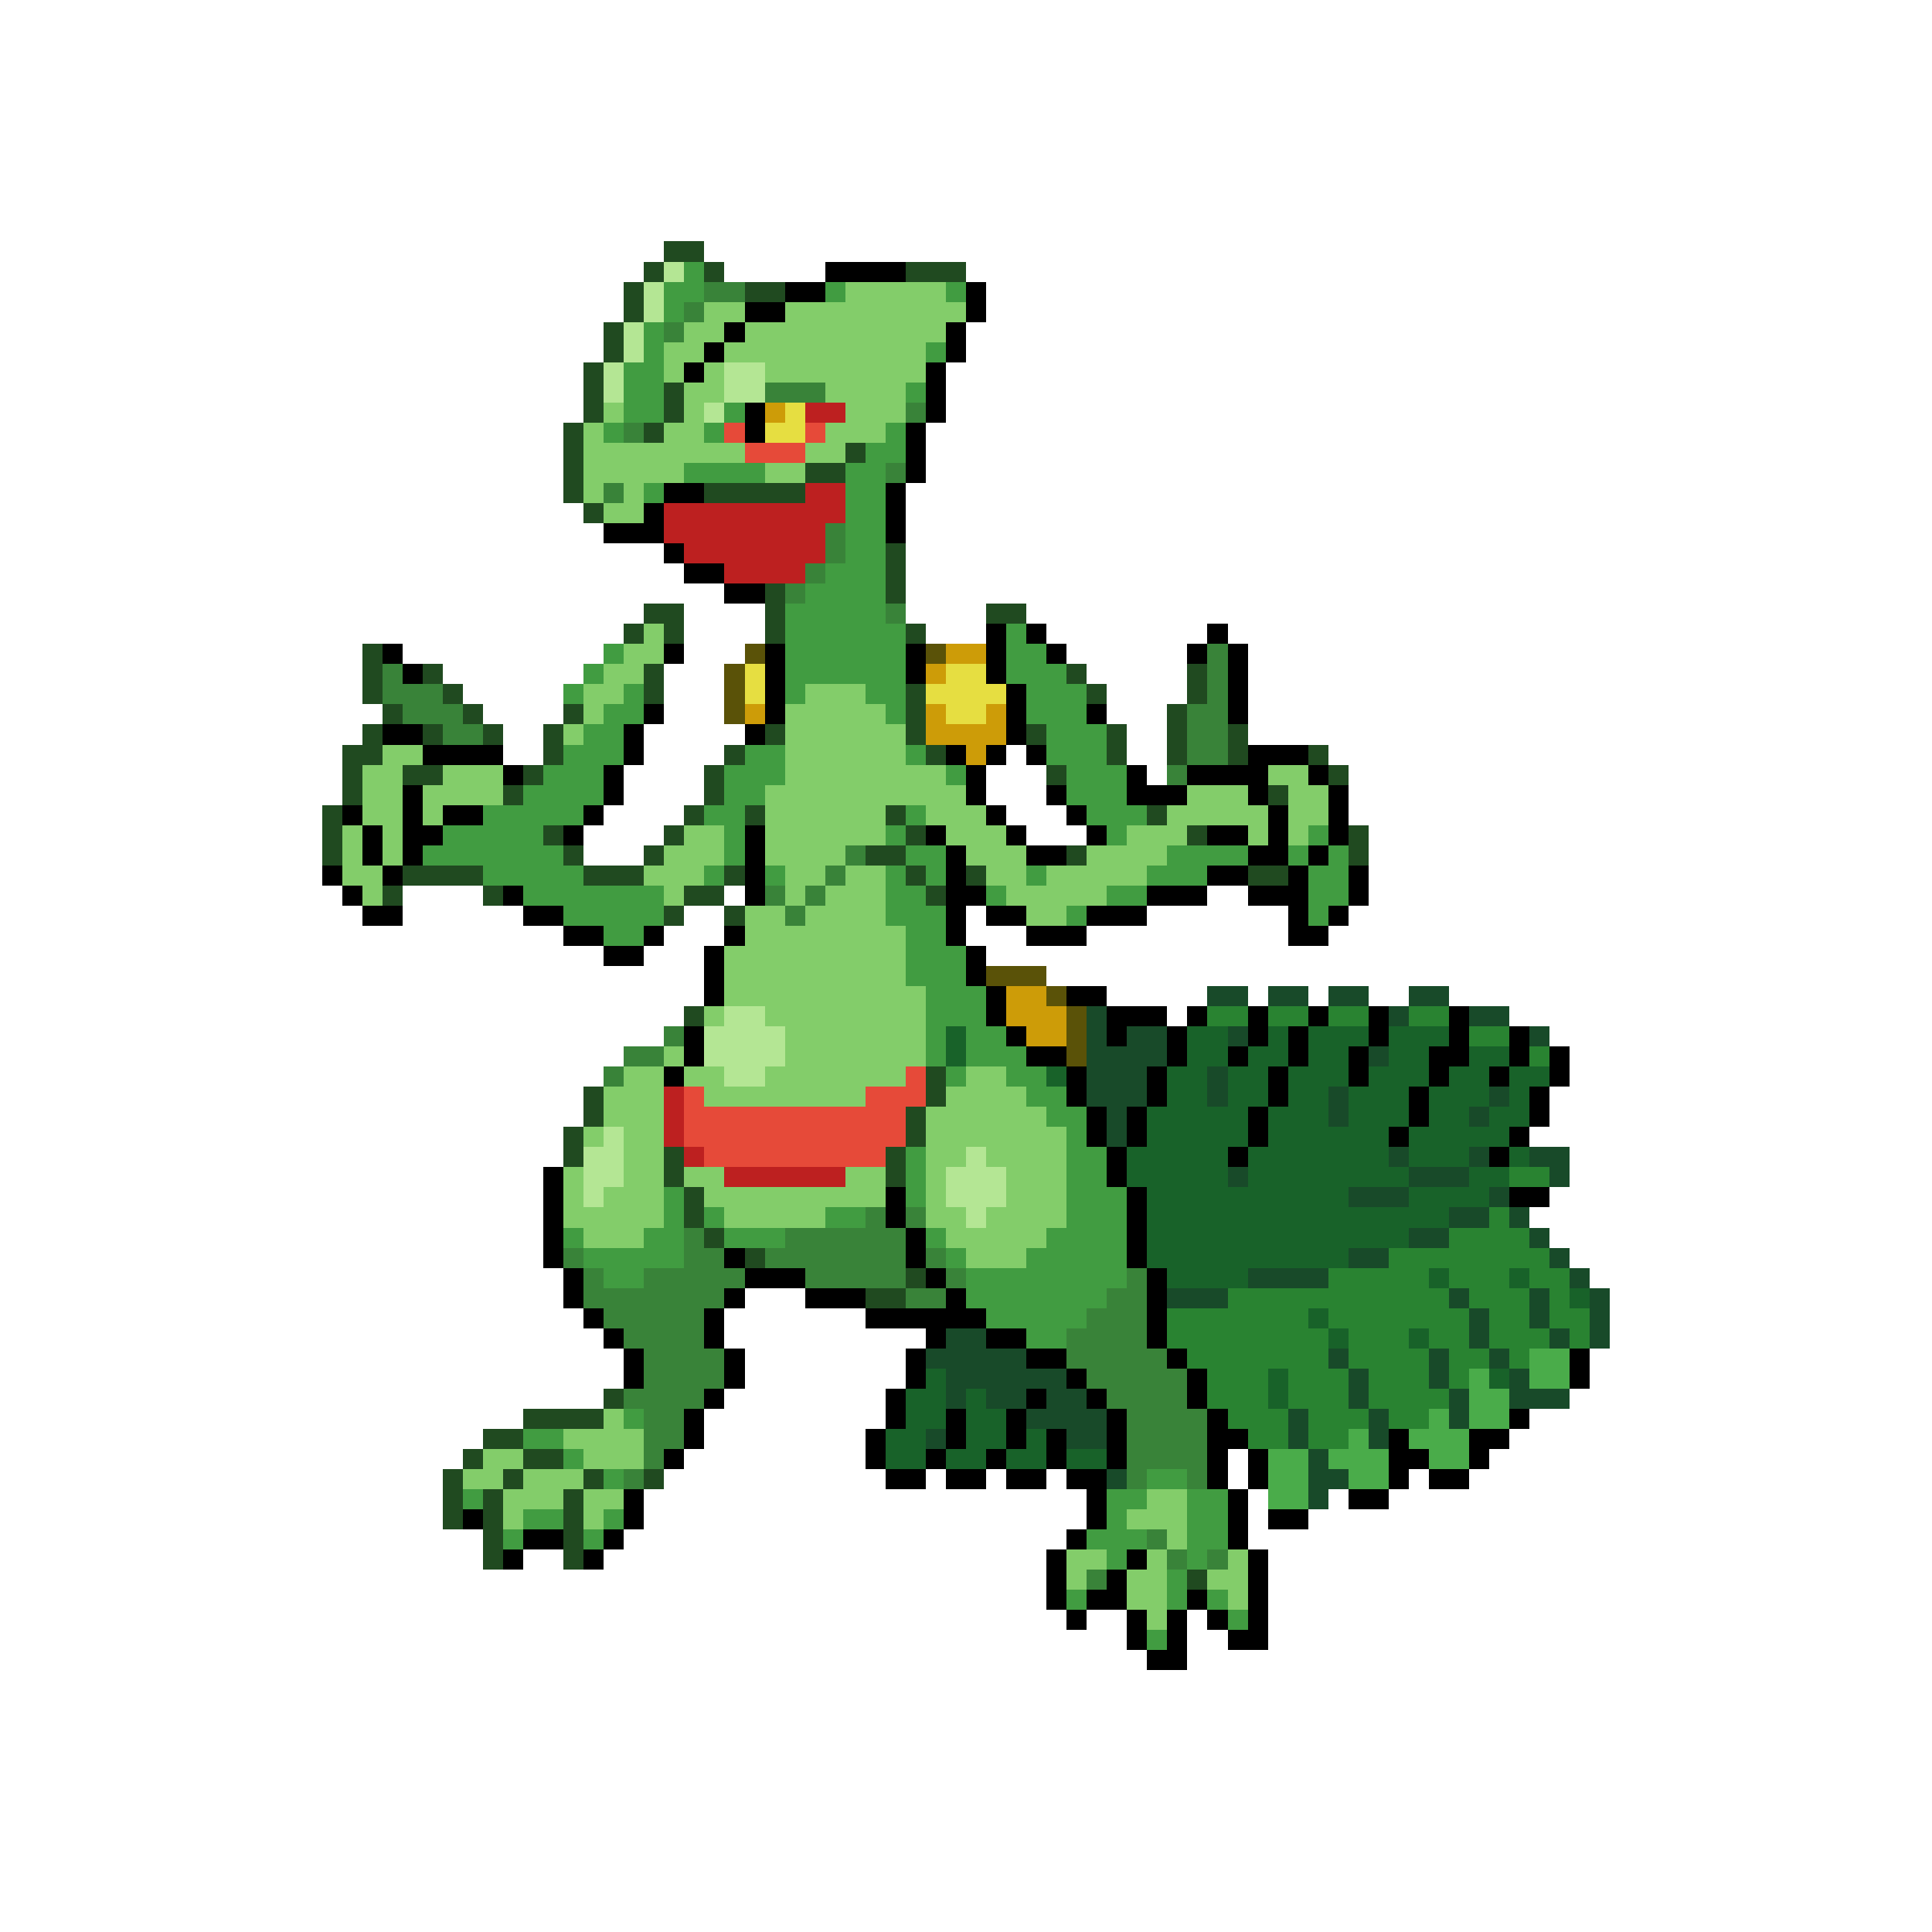 <svg xmlns="http://www.w3.org/2000/svg" viewBox="0 -0.5 96 96" shape-rendering="crispEdges">
<path stroke="#204a20" d="M33 12h2M32 13h1M35 13h1M45 13h3M31 14h1M37 14h2M31 15h1M30 16h1M30 17h1M29 18h1M29 19h1M33 19h1M29 20h1M33 20h1M28 21h1M32 21h1M28 22h1M42 22h1M28 23h1M40 23h2M28 24h1M35 24h5M29 25h1M44 27h1M44 28h1M38 29h1M44 29h1M32 30h2M38 30h1M49 30h2M31 31h1M33 31h1M38 31h1M45 31h1M18 32h1M18 33h1M21 33h1M32 33h1M53 33h1M59 33h1M18 34h1M22 34h1M32 34h1M45 34h1M54 34h1M59 34h1M19 35h1M23 35h1M28 35h1M45 35h1M58 35h1M18 36h1M21 36h1M24 36h1M27 36h1M38 36h1M45 36h1M51 36h1M55 36h1M58 36h1M61 36h1M17 37h2M27 37h1M36 37h1M46 37h1M55 37h1M58 37h1M61 37h1M65 37h1M17 38h1M20 38h2M26 38h1M35 38h1M52 38h1M66 38h1M17 39h1M25 39h1M35 39h1M63 39h1M16 40h1M34 40h1M37 40h1M44 40h1M57 40h1M16 41h1M27 41h1M33 41h1M45 41h1M59 41h1M67 41h1M16 42h1M28 42h1M32 42h1M43 42h2M53 42h1M67 42h1M20 43h4M29 43h3M36 43h1M45 43h1M48 43h1M62 43h2M19 44h1M24 44h1M34 44h2M46 44h1M33 45h1M36 45h1M34 50h1M46 53h1M29 54h1M46 54h1M29 55h1M45 55h1M28 56h1M45 56h1M28 57h1M33 57h1M44 57h1M33 58h1M44 58h1M34 59h1M34 60h1M35 61h1M37 62h1M45 63h1M43 64h2M30 69h1M26 70h4M24 71h2M23 72h1M26 72h2M22 73h1M25 73h1M29 73h1M32 73h1M22 74h1M24 74h1M28 74h1M22 75h1M24 75h1M28 75h1M24 76h1M28 76h1M24 77h1M28 77h1M59 78h1" />
<path stroke="#b4e694" d="M33 13h1M32 14h1M32 15h1M31 16h1M31 17h1M30 18h1M36 18h2M30 19h1M36 19h2M35 20h1M36 50h2M35 51h4M35 52h4M36 53h2M30 56h1M29 57h2M48 57h1M29 58h2M47 58h3M29 59h1M47 59h3M48 60h1" />
<path stroke="#419c41" d="M34 13h1M33 14h2M41 14h1M47 14h1M33 15h1M32 16h1M32 17h1M46 17h1M31 18h2M31 19h2M45 19h1M31 20h2M36 20h1M30 21h1M35 21h1M44 21h1M43 22h2M34 23h4M42 23h2M32 24h1M42 24h2M42 25h2M42 26h2M42 27h2M41 28h3M40 29h4M39 30h5M39 31h6M50 31h1M30 32h1M39 32h6M50 32h2M29 33h1M39 33h6M50 33h3M28 34h1M31 34h1M39 34h1M43 34h2M51 34h3M30 35h2M44 35h1M51 35h3M29 36h2M52 36h3M28 37h3M37 37h2M45 37h1M52 37h3M27 38h3M36 38h3M47 38h1M53 38h3M26 39h4M36 39h2M53 39h3M24 40h5M35 40h2M45 40h1M54 40h3M22 41h5M36 41h1M44 41h1M55 41h1M65 41h1M21 42h7M36 42h1M45 42h2M58 42h4M64 42h1M66 42h1M24 43h5M35 43h1M38 43h1M44 43h1M46 43h1M51 43h1M57 43h3M65 43h2M26 44h7M44 44h2M49 44h1M55 44h2M65 44h2M28 45h5M44 45h3M53 45h1M65 45h1M30 46h2M45 46h2M45 47h3M45 48h3M46 49h3M46 50h3M46 51h1M48 51h2M46 52h1M48 52h3M47 53h1M50 53h2M51 54h2M52 55h2M53 56h1M45 57h1M53 57h2M45 58h1M53 58h2M33 59h1M45 59h1M53 59h3M33 60h1M35 60h1M41 60h2M53 60h3M28 61h1M32 61h2M36 61h3M46 61h1M52 61h4M29 62h5M47 62h1M51 62h5M30 63h2M48 63h8M48 64h7M49 65h5M51 66h2M31 70h1M26 71h2M28 72h1M30 73h1M57 73h2M23 74h1M55 74h2M59 74h2M26 75h2M30 75h1M55 75h1M59 75h2M25 76h1M29 76h1M54 76h3M59 76h2M55 77h1M59 77h1M58 78h1M53 79h1M58 79h1M60 79h1M61 80h1M57 81h1" />
<path stroke="#000000" d="M41 13h4M39 14h2M48 14h1M37 15h2M48 15h1M36 16h1M47 16h1M35 17h1M47 17h1M34 18h1M46 18h1M46 19h1M37 20h1M46 20h1M37 21h1M45 21h1M45 22h1M45 23h1M33 24h2M44 24h1M32 25h1M44 25h1M30 26h3M44 26h1M33 27h1M34 28h2M36 29h2M49 31h1M51 31h1M60 31h1M19 32h1M33 32h1M38 32h1M45 32h1M49 32h1M52 32h1M59 32h1M61 32h1M20 33h1M38 33h1M45 33h1M49 33h1M61 33h1M38 34h1M50 34h1M61 34h1M32 35h1M38 35h1M50 35h1M54 35h1M61 35h1M19 36h2M31 36h1M37 36h1M50 36h1M21 37h4M31 37h1M47 37h1M49 37h1M51 37h1M62 37h3M25 38h1M30 38h1M48 38h1M56 38h1M59 38h4M65 38h1M20 39h1M30 39h1M48 39h1M52 39h1M56 39h3M62 39h1M66 39h1M17 40h1M20 40h1M22 40h2M29 40h1M49 40h1M53 40h1M63 40h1M66 40h1M18 41h1M20 41h2M28 41h1M37 41h1M46 41h1M50 41h1M54 41h1M60 41h2M63 41h1M66 41h1M18 42h1M20 42h1M37 42h1M47 42h1M51 42h2M62 42h2M65 42h1M16 43h1M19 43h1M37 43h1M47 43h1M60 43h2M64 43h1M67 43h1M17 44h1M25 44h1M37 44h1M47 44h2M57 44h3M62 44h3M67 44h1M18 45h2M26 45h2M47 45h1M49 45h2M54 45h3M64 45h1M66 45h1M28 46h2M32 46h1M36 46h1M47 46h1M51 46h3M64 46h2M30 47h2M35 47h1M48 47h1M35 48h1M48 48h1M35 49h1M49 49h1M53 49h2M49 50h1M55 50h3M59 50h1M62 50h1M65 50h1M68 50h1M72 50h1M34 51h1M50 51h1M55 51h1M58 51h1M62 51h1M64 51h1M68 51h1M72 51h1M75 51h1M34 52h1M51 52h2M58 52h1M61 52h1M64 52h1M67 52h1M71 52h2M75 52h1M77 52h1M33 53h1M53 53h1M57 53h1M63 53h1M67 53h1M71 53h1M74 53h1M77 53h1M53 54h1M57 54h1M63 54h1M70 54h1M76 54h1M54 55h1M56 55h1M62 55h1M70 55h1M76 55h1M54 56h1M56 56h1M62 56h1M69 56h1M75 56h1M55 57h1M61 57h1M74 57h1M27 58h1M55 58h1M27 59h1M44 59h1M56 59h1M75 59h2M27 60h1M44 60h1M56 60h1M27 61h1M45 61h1M56 61h1M27 62h1M36 62h1M45 62h1M56 62h1M28 63h1M37 63h3M46 63h1M57 63h1M28 64h1M36 64h1M40 64h3M47 64h1M57 64h1M29 65h1M35 65h1M43 65h6M57 65h1M30 66h1M35 66h1M46 66h1M49 66h2M57 66h1M31 67h1M36 67h1M45 67h1M51 67h2M58 67h1M78 67h1M31 68h1M36 68h1M45 68h1M53 68h1M59 68h1M78 68h1M35 69h1M44 69h1M51 69h1M54 69h1M59 69h1M34 70h1M44 70h1M47 70h1M50 70h1M55 70h1M60 70h1M75 70h1M34 71h1M43 71h1M47 71h1M50 71h1M52 71h1M55 71h1M60 71h2M69 71h1M73 71h2M33 72h1M43 72h1M46 72h1M49 72h1M52 72h1M55 72h1M60 72h1M62 72h1M69 72h2M73 72h1M44 73h2M47 73h2M50 73h2M53 73h2M60 73h1M62 73h1M69 73h1M71 73h2M31 74h1M54 74h1M61 74h1M67 74h2M23 75h1M31 75h1M54 75h1M61 75h1M63 75h2M26 76h2M30 76h1M53 76h1M61 76h1M25 77h1M29 77h1M52 77h1M56 77h1M62 77h1M52 78h1M55 78h1M62 78h1M52 79h1M54 79h2M59 79h1M62 79h1M53 80h1M56 80h1M58 80h1M60 80h1M62 80h1M56 81h1M58 81h1M61 81h2M57 82h2" />
<path stroke="#398339" d="M35 14h2M34 15h1M33 16h1M38 19h3M45 20h1M31 21h1M44 23h1M30 24h1M41 26h1M41 27h1M40 28h1M39 29h1M44 30h1M60 32h1M19 33h1M60 33h1M19 34h3M60 34h1M20 35h3M59 35h2M22 36h2M59 36h2M59 37h2M58 38h1M42 42h1M41 43h1M38 44h1M40 44h1M39 45h1M33 51h1M31 52h2M30 53h1M43 60h1M45 60h1M34 61h1M39 61h6M28 62h1M34 62h2M38 62h7M46 62h1M29 63h1M32 63h5M40 63h5M47 63h1M56 63h1M29 64h7M45 64h2M55 64h2M30 65h5M54 65h3M31 66h4M53 66h4M32 67h4M53 67h5M32 68h4M54 68h5M31 69h4M55 69h4M32 70h2M56 70h4M32 71h2M56 71h4M32 72h1M56 72h4M31 73h1M56 73h1M59 73h1M57 76h1M58 77h1M60 77h1M54 78h1" />
<path stroke="#83cd6a" d="M42 14h5M35 15h2M39 15h9M34 16h2M37 16h10M33 17h2M36 17h10M33 18h1M35 18h1M38 18h8M34 19h2M41 19h4M30 20h1M34 20h1M42 20h3M29 21h1M33 21h2M41 21h3M29 22h8M40 22h2M29 23h5M38 23h2M29 24h1M31 24h1M30 25h2M32 31h1M31 32h2M30 33h2M29 34h2M40 34h3M29 35h1M39 35h5M28 36h1M39 36h6M19 37h2M39 37h6M18 38h2M22 38h3M39 38h8M63 38h2M18 39h2M21 39h4M38 39h10M59 39h3M64 39h2M18 40h2M21 40h1M38 40h6M46 40h3M58 40h5M64 40h2M17 41h1M19 41h1M34 41h2M38 41h6M47 41h3M56 41h3M62 41h1M64 41h1M17 42h1M19 42h1M33 42h3M38 42h4M48 42h3M54 42h4M17 43h2M32 43h3M39 43h2M42 43h2M49 43h2M52 43h5M18 44h1M33 44h1M39 44h1M41 44h3M50 44h5M37 45h2M40 45h4M51 45h2M37 46h8M36 47h9M36 48h9M36 49h10M35 50h1M38 50h8M39 51h7M33 52h1M39 52h7M31 53h2M34 53h2M38 53h7M48 53h2M30 54h3M35 54h8M47 54h4M30 55h3M46 55h6M29 56h1M31 56h2M46 56h7M31 57h2M46 57h2M49 57h4M28 58h1M31 58h2M34 58h2M42 58h2M46 58h1M50 58h3M28 59h1M30 59h3M35 59h9M46 59h1M50 59h3M28 60h5M36 60h5M46 60h2M49 60h4M29 61h3M47 61h5M48 62h3M30 70h1M28 71h4M24 72h2M29 72h3M23 73h2M26 73h3M25 74h3M29 74h2M57 74h2M25 75h1M29 75h1M56 75h3M58 76h1M53 77h2M57 77h1M61 77h1M53 78h1M56 78h2M60 78h2M56 79h2M61 79h1M57 80h1" />
<path stroke="#cd9c08" d="M38 20h1M47 32h2M46 33h1M37 35h1M46 35h1M49 35h1M46 36h4M48 37h1M50 49h2M50 50h3M51 51h2" />
<path stroke="#e6de41" d="M39 20h1M38 21h2M37 33h1M47 33h2M37 34h1M46 34h4M47 35h2" />
<path stroke="#bd2020" d="M40 20h2M40 24h2M33 25h9M33 26h8M34 27h7M36 28h4M33 54h1M33 55h1M33 56h1M34 57h1M36 58h6" />
<path stroke="#e64a39" d="M36 21h1M40 21h1M37 22h3M45 53h1M34 54h1M43 54h3M34 55h11M34 56h11M35 57h9" />
<path stroke="#5a5208" d="M37 32h1M46 32h1M36 33h1M36 34h1M36 35h1M49 48h3M52 49h1M53 50h1M53 51h1M53 52h1" />
<path stroke="#184a29" d="M60 49h2M63 49h2M66 49h2M70 49h2M54 50h1M69 50h1M73 50h2M54 51h1M56 51h2M61 51h1M76 51h1M54 52h4M68 52h1M54 53h3M60 53h1M54 54h3M60 54h1M66 54h1M74 54h1M55 55h1M66 55h1M73 55h1M55 56h1M69 57h1M73 57h1M76 57h2M61 58h1M70 58h3M77 58h1M67 59h3M74 59h1M72 60h2M75 60h1M70 61h2M76 61h1M67 62h2M77 62h1M62 63h4M78 63h1M58 64h3M72 64h1M76 64h1M79 64h1M73 65h1M76 65h1M79 65h1M47 66h2M73 66h1M77 66h1M79 66h1M46 67h5M66 67h1M71 67h1M74 67h1M47 68h6M67 68h1M71 68h1M75 68h1M47 69h1M49 69h2M52 69h2M67 69h1M72 69h1M75 69h3M51 70h4M64 70h1M68 70h1M72 70h1M46 71h1M53 71h2M64 71h1M68 71h1M65 72h1M55 73h1M65 73h2M65 74h1" />
<path stroke="#298331" d="M60 50h2M63 50h2M66 50h2M70 50h2M73 51h2M76 52h1M75 58h2M74 60h1M72 61h4M69 62h8M66 63h5M72 63h3M76 63h2M61 64h11M73 64h3M77 64h1M58 65h7M66 65h7M74 65h2M77 65h2M58 66h8M67 66h3M71 66h2M74 66h3M78 66h1M59 67h7M67 67h4M72 67h2M75 67h1M60 68h3M64 68h3M68 68h3M72 68h1M60 69h3M64 69h3M68 69h4M61 70h3M65 70h3M69 70h2M62 71h2M65 71h2" />
<path stroke="#186229" d="M47 51h1M59 51h2M63 51h1M65 51h3M69 51h3M47 52h1M59 52h2M62 52h2M65 52h2M69 52h2M73 52h2M52 53h1M58 53h2M61 53h2M64 53h3M68 53h3M72 53h2M75 53h2M58 54h2M61 54h2M64 54h2M67 54h3M71 54h3M75 54h1M57 55h5M63 55h3M67 55h3M71 55h2M74 55h2M57 56h5M63 56h6M70 56h5M56 57h5M62 57h7M70 57h3M75 57h1M56 58h5M62 58h8M73 58h2M57 59h10M70 59h4M57 60h15M57 61h13M57 62h10M58 63h4M71 63h1M75 63h1M78 64h1M65 65h1M66 66h1M70 66h1M46 68h1M63 68h1M74 68h1M45 69h2M48 69h1M63 69h1M45 70h2M48 70h2M44 71h2M48 71h2M51 71h1M44 72h2M47 72h2M50 72h2M53 72h2" />
<path stroke="#4aac4a" d="M76 67h2M73 68h1M76 68h2M73 69h2M71 70h1M73 70h2M67 71h1M70 71h3M63 72h2M66 72h3M71 72h2M63 73h2M67 73h2M63 74h2" />
</svg>